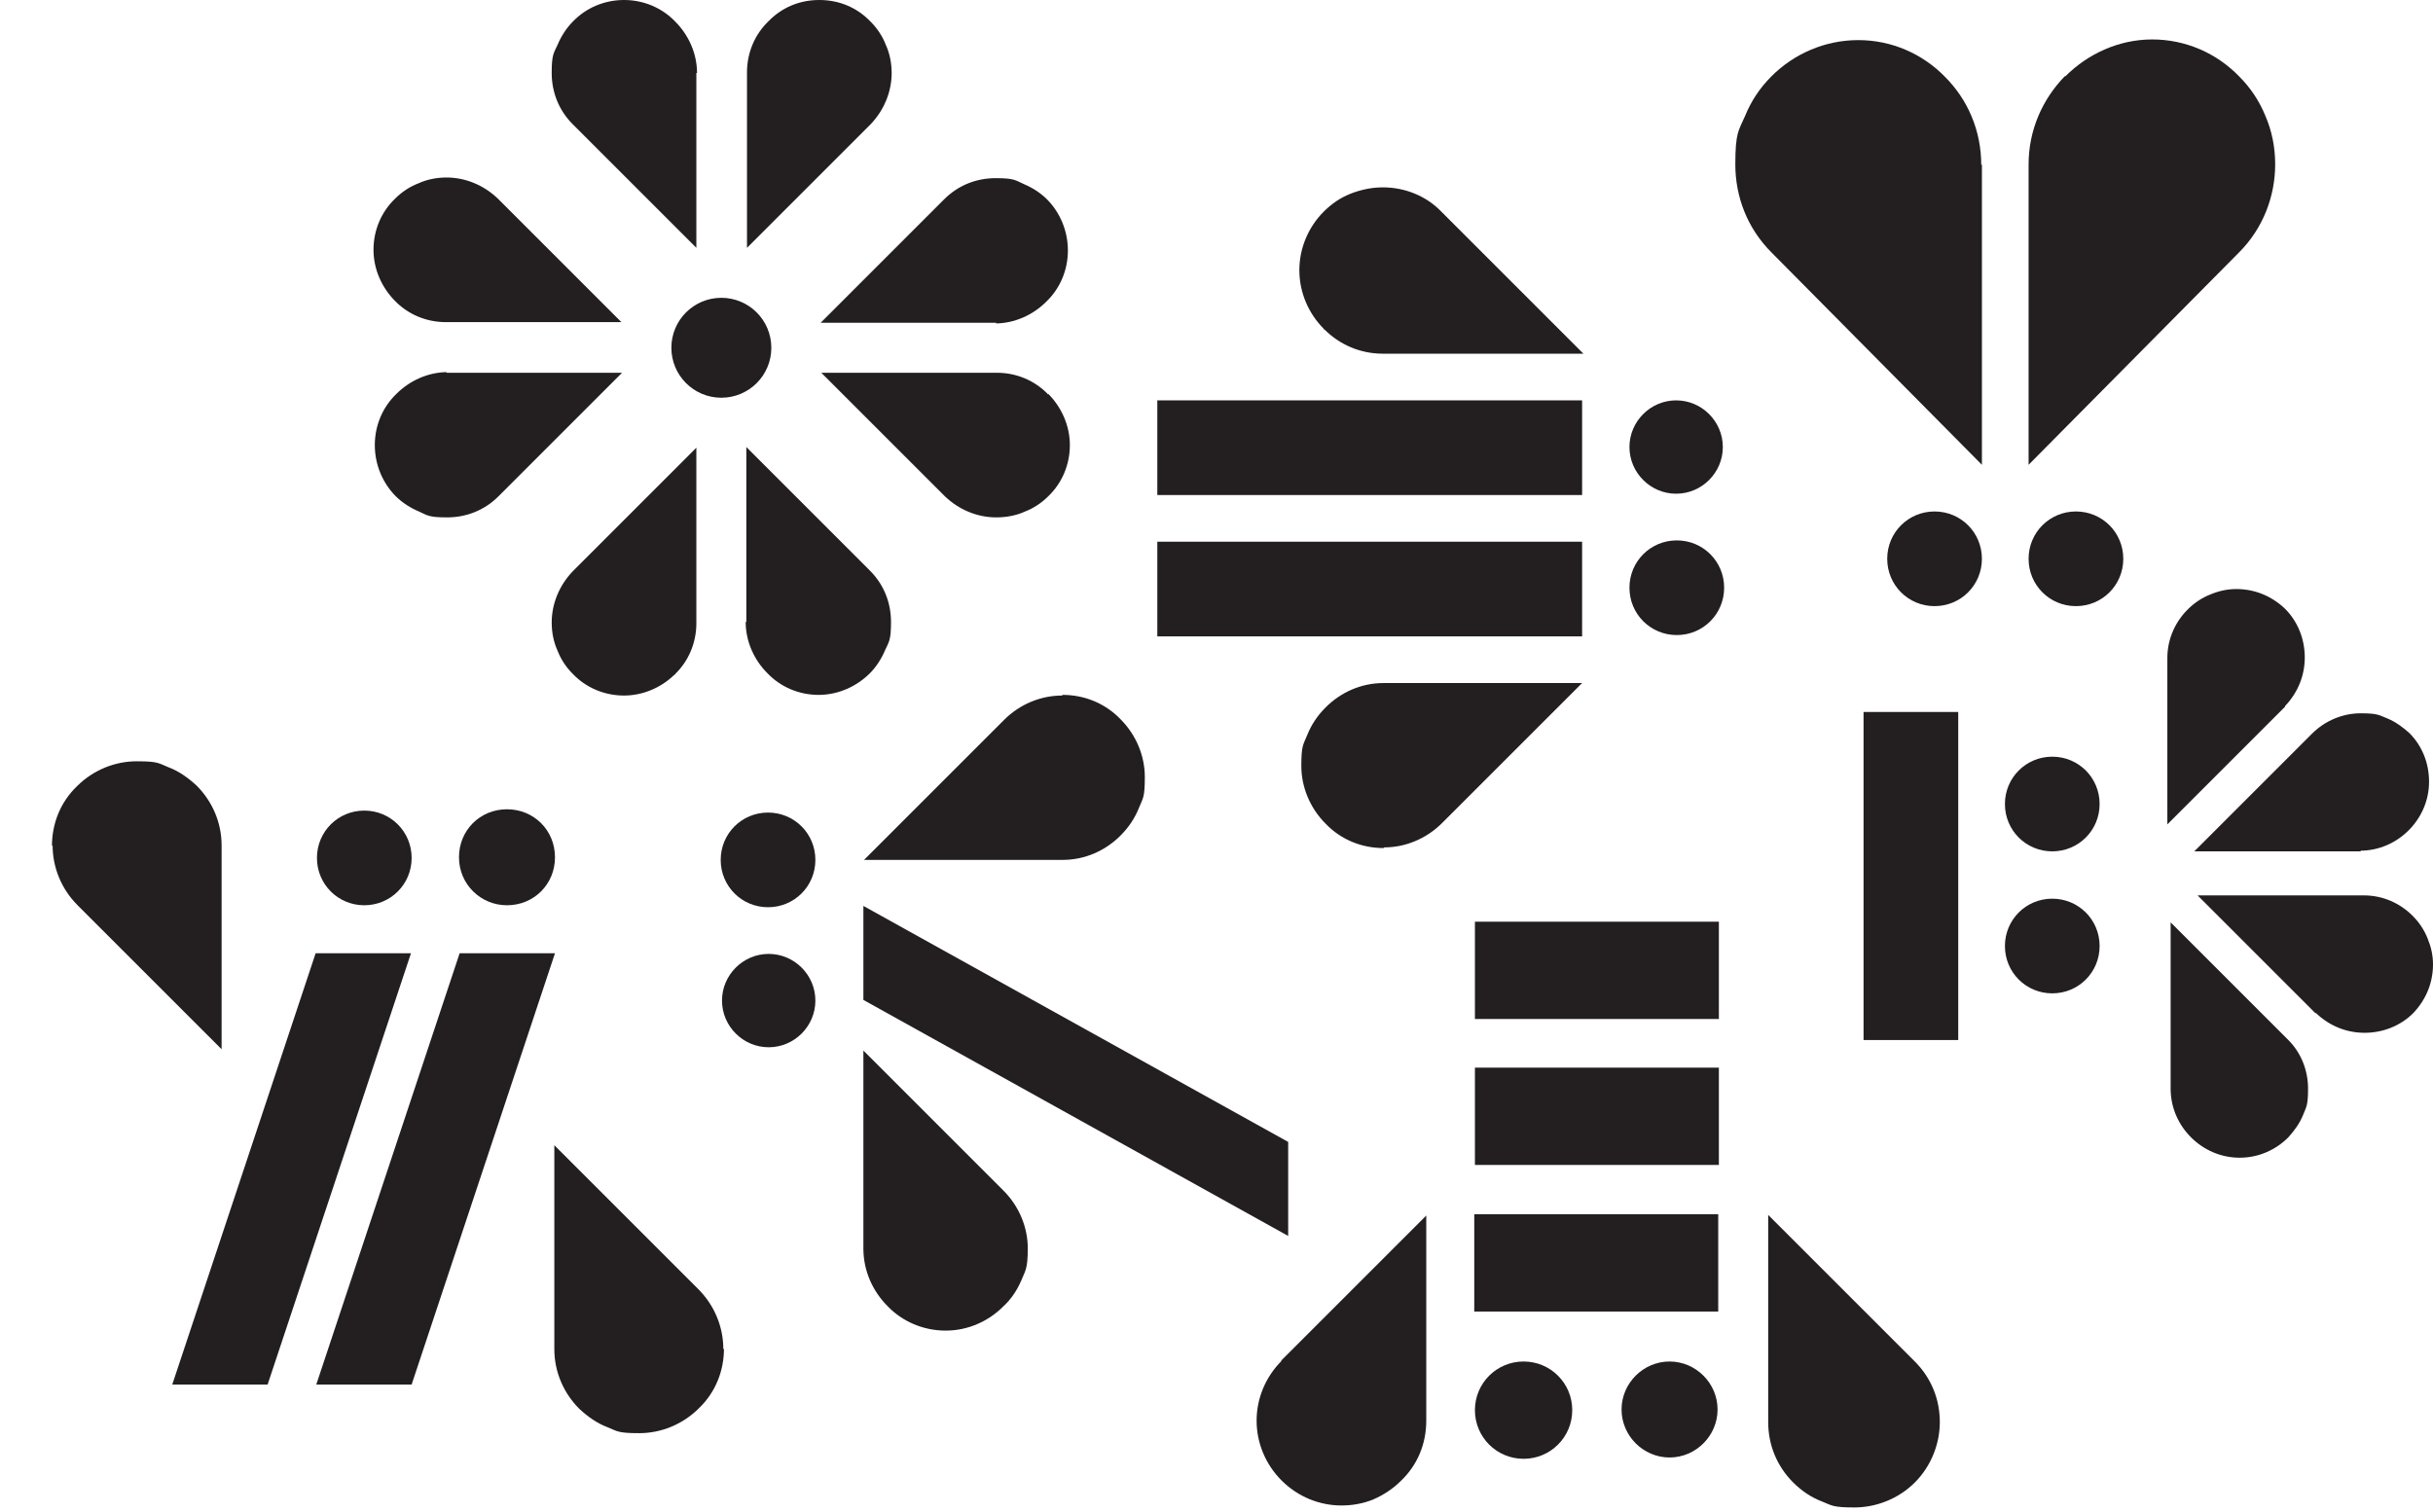 <?xml version="1.0" encoding="UTF-8"?>
<svg id="Layer_1" xmlns="http://www.w3.org/2000/svg" version="1.1" viewBox="0 0 370 230">
  <!-- Generator: Adobe Illustrator 29.6.1, SVG Export Plug-In . SVG Version: 2.1.1 Build 9)  -->
  <defs>
    <style>
      .st0 {
        fill: #231f20;
      }
    </style>
  </defs>
  <g id="mask0_8000_19381">
    <path class="st0" d="M294.2,77.8c4,0,7.2,3.2,7.2,7.2s-3.2,7.2-7.2,7.2-7.2-3.2-7.2-7.2,3.2-7.2,7.2-7.2Z"/>
    <path class="st0" d="M315.7,77.8c4,0,7.2,3.2,7.2,7.2s-3.2,7.2-7.2,7.2-7.2-3.2-7.2-7.2,3.2-7.2,7.2-7.2Z"/>
    <path class="st0" d="M314.1,11.6c3.4-3.4,8.1-5.6,13.2-5.6s9.8,2.1,13.2,5.6c1.8,1.8,3.1,3.8,4,6,1,2.3,1.5,4.8,1.5,7.4,0,4.8-1.8,9.7-5.5,13.4l-32,32.3V25c0-5.2,2.1-9.9,5.5-13.4h0Z"/>
    <path class="st0" d="M301.4,25v45.7l-32-32.3c-3.7-3.7-5.5-8.5-5.5-13.4s.5-5.1,1.5-7.4c.9-2.2,2.2-4.2,4-6,3.4-3.4,8.1-5.5,13.2-5.5s9.8,2.1,13.2,5.6c3.4,3.4,5.5,8.1,5.5,13.4h0Z"/>
    <path class="st0" d="M247.8,89.4c0-4,3.2-7.2,7.2-7.2s7.2,3.2,7.2,7.2-3.2,7.2-7.2,7.2-7.2-3.2-7.2-7.2h0Z"/>
    <path class="st0" d="M247.8,68c0-3.9,3.2-7.1,7.1-7.1s7.1,3.2,7.1,7.1-3.2,7.1-7.1,7.1-7.1-3.2-7.1-7.1h0Z"/>
    <path class="st0" d="M240.6,75.3v-14.4h-64.6v14.4h64.6Z"/>
    <path class="st0" d="M240.6,96.8v-14.4h-64.6v14.4h64.6Z"/>
    <path class="st0" d="M201.3,50c-2.3-2.3-3.7-5.5-3.7-8.9s1.4-6.6,3.7-8.9c1.2-1.2,2.5-2.1,4-2.7s3.2-1,5-1c3.2,0,6.5,1.2,8.9,3.7l21.6,21.6h-30.5c-3.5,0-6.6-1.4-8.9-3.7h-.1Z"/>
    <path class="st0" d="M210.4,129c-3.2,0-6.4-1.2-8.8-3.7-2.4-2.4-3.7-5.6-3.7-8.8s.3-3.2.9-4.7c.6-1.5,1.5-2.9,2.8-4.2,2.3-2.3,5.4-3.7,8.8-3.7h30.2l-21.3,21.3c-2.4,2.4-5.6,3.7-8.8,3.7h0Z"/>
    <path class="st0" d="M124,130.8c0,4-3.2,7.2-7.2,7.2s-7.2-3.2-7.2-7.2,3.2-7.2,7.2-7.2,7.2,3.2,7.2,7.2Z"/>
    <path class="st0" d="M124,152.2c0,3.9-3.2,7.1-7.1,7.1s-7.1-3.2-7.1-7.1,3.2-7.1,7.1-7.1,7.1,3.2,7.1,7.1Z"/>
    <path class="st0" d="M195.9,173.7v14.3l-64.6-35.9v-14.3l64.6,35.9h0Z"/>
    <path class="st0" d="M161.6,105.7c3.2,0,6.4,1.2,8.8,3.7,2.4,2.4,3.7,5.6,3.7,8.8s-.3,3.2-.9,4.7c-.6,1.5-1.5,2.9-2.8,4.2-2.3,2.3-5.4,3.7-8.8,3.7h-30.2l21.3-21.3c2.4-2.4,5.6-3.7,8.8-3.7h0Z"/>
    <path class="st0" d="M131.3,190v-30.2l21.3,21.3c2.4,2.4,3.7,5.6,3.7,8.8s-.4,3.4-1,4.9c-.6,1.4-1.5,2.8-2.7,3.9-2.3,2.3-5.4,3.7-8.8,3.7s-6.6-1.4-8.8-3.7c-2.3-2.3-3.7-5.4-3.7-8.8h0Z"/>
    <path class="st0" d="M319.3,143.9c0,4-3.2,7.2-7.2,7.2s-7.2-3.2-7.2-7.2,3.2-7.2,7.2-7.2,7.2,3.2,7.2,7.2Z"/>
    <path class="st0" d="M319.3,122.3c0,4-3.2,7.2-7.2,7.2s-7.2-3.2-7.2-7.2,3.2-7.2,7.2-7.2,7.2,3.2,7.2,7.2Z"/>
    <path class="st0" d="M330.1,165.6v-25.3l17.9,17.9c2,2,3,4.7,3,7.4s-.3,2.8-.8,4.1c-.5,1.2-1.3,2.3-2.2,3.3-1.9,1.9-4.5,3.1-7.4,3.1s-5.5-1.2-7.4-3.1c-1.9-1.9-3.1-4.5-3.1-7.4Z"/>
    <path class="st0" d="M352.1,154.1l-17.9-17.9h25.3c2.9,0,5.5,1.2,7.4,3.1,1,1,1.8,2.2,2.3,3.5.5,1.2.8,2.5.8,3.9,0,2.7-1,5.3-3,7.4-2,2-4.7,3-7.4,3s-5.3-1-7.4-3h0Z"/>
    <path class="st0" d="M359,129.5h-25.3l17.9-17.9c2-2,4.7-3.1,7.4-3.1s2.8.3,4.1.8c1.2.5,2.3,1.3,3.3,2.2,1.9,1.9,3,4.5,3,7.4s-1.2,5.5-3.1,7.4c-1.9,1.9-4.5,3.1-7.4,3.1h.1Z"/>
    <path class="st0" d="M347.5,107.5l-17.9,17.9v-25.3c0-2.9,1.2-5.5,3.1-7.4,1-1,2.2-1.8,3.5-2.3,1.2-.5,2.5-.8,3.9-.8,2.7,0,5.3,1,7.4,3,2,2,3,4.7,3,7.4s-1,5.3-3,7.4h0Z"/>
    <path class="st0" d="M297.8,108.3h-14.4v49.9h14.4v-49.9Z"/>
    <path class="st0" d="M231.7,207.1c4.1,0,7.4,3.3,7.4,7.4s-3.3,7.4-7.4,7.4-7.4-3.3-7.4-7.4,3.3-7.4,7.4-7.4Z"/>
    <path class="st0" d="M253.9,207.1c4,0,7.3,3.3,7.3,7.3s-3.3,7.3-7.3,7.3-7.3-3.3-7.3-7.3,3.3-7.3,7.3-7.3h0Z"/>
    <path class="st0" d="M224.2,184.7v14.8h37.1v-14.8h-37.1,0Z"/>
    <path class="st0" d="M224.3,162.4v14.8h37.1v-14.8h-37.1,0Z"/>
    <path class="st0" d="M224.3,140.2v14.8h37.1v-14.8h-37.1,0Z"/>
    <path class="st0" d="M295,216.3c0,3.3-1.3,6.7-3.8,9.2s-5.9,3.8-9.2,3.8-3.4-.3-4.9-.9c-1.6-.6-3.1-1.6-4.4-2.9-2.4-2.4-3.8-5.6-3.8-9.2v-31.5l22.3,22.3c2.6,2.6,3.8,5.9,3.8,9.2h0Z"/>
    <path class="st0" d="M194.8,207l22.1-22.1v31.2c0,3.6-1.4,6.8-3.8,9.1-1.3,1.3-2.7,2.2-4.3,2.9-1.5.6-3.1.9-4.8.9-3.3,0-6.6-1.3-9.1-3.8s-3.8-5.8-3.8-9.1,1.3-6.6,3.8-9.1h0Z"/>
    <path class="st0" d="M102.1,52.9c0-4.2,3.4-7.6,7.6-7.6s7.6,3.4,7.6,7.6-3.4,7.6-7.6,7.6-7.6-3.4-7.6-7.6Z"/>
    <path class="st0" d="M102.7,102.5c-2,2-4.8,3.3-7.8,3.3s-5.8-1.2-7.8-3.3c-1-1-1.8-2.2-2.3-3.5-.6-1.3-.9-2.8-.9-4.3,0-2.8,1.1-5.6,3.2-7.8l18.8-18.8v26.7c0,3-1.2,5.8-3.3,7.8h.1Z"/>
    <path class="st0" d="M113.5,94.7v-26.7l18.8,18.8c2.2,2.2,3.2,5,3.2,7.8s-.3,3-.9,4.3c-.5,1.2-1.3,2.5-2.3,3.5-2,2-4.8,3.3-7.8,3.3s-5.8-1.2-7.8-3.3c-2-2-3.3-4.8-3.3-7.8h.1Z"/>
    <path class="st0" d="M105.9,11v26.7l-18.8-18.8c-2.2-2.2-3.2-5-3.2-7.8s.3-3,.9-4.3c.5-1.2,1.3-2.5,2.3-3.5,2-2.1,4.8-3.3,7.8-3.3s5.8,1.2,7.8,3.3c2,2,3.3,4.8,3.3,7.8h-.1Z"/>
    <path class="st0" d="M116.8,3.3c2-2.1,4.7-3.3,7.8-3.3s5.8,1.2,7.8,3.3c1,1,1.8,2.2,2.3,3.5.6,1.3.9,2.8.9,4.3,0,2.8-1.1,5.6-3.2,7.8l-18.8,18.8V11c0-3,1.2-5.8,3.3-7.8h0Z"/>
    <path class="st0" d="M60.1,45.8c-2-2-3.3-4.8-3.3-7.8s1.2-5.8,3.3-7.8c1-1,2.2-1.8,3.5-2.3,1.3-.6,2.8-.9,4.3-.9,2.8,0,5.6,1.1,7.8,3.2l18.8,18.8h-26.7c-3,0-5.8-1.2-7.8-3.3h0Z"/>
    <path class="st0" d="M67.9,56.7h26.7l-18.8,18.8c-2.2,2.2-5,3.2-7.8,3.2s-3-.3-4.3-.9c-1.2-.5-2.5-1.3-3.5-2.3-2-2-3.2-4.8-3.2-7.8s1.2-5.8,3.3-7.8c2-2,4.8-3.3,7.8-3.3h-.2Z"/>
    <path class="st0" d="M151.5,49.1h-26.7l18.8-18.8c2.2-2.2,5-3.2,7.8-3.2s3,.3,4.3.9c1.2.5,2.5,1.3,3.5,2.3,2,2,3.2,4.8,3.2,7.8s-1.2,5.8-3.3,7.8c-2,2-4.8,3.3-7.8,3.3h.2Z"/>
    <path class="st0" d="M159.4,59.9c2,2,3.3,4.8,3.3,7.8s-1.2,5.8-3.3,7.8c-1,1-2.2,1.8-3.5,2.3-1.3.6-2.8.9-4.4.9-2.8,0-5.6-1.1-7.8-3.2l-18.8-18.8h26.7c3,0,5.8,1.2,7.8,3.3h0Z"/>
    <path class="st0" d="M77.1,137.7c-4,0-7.3-3.2-7.3-7.3s3.2-7.3,7.3-7.3,7.3,3.2,7.3,7.3-3.2,7.3-7.3,7.3Z"/>
    <path class="st0" d="M55.4,137.7c-4,0-7.2-3.2-7.2-7.2s3.2-7.2,7.2-7.2,7.2,3.2,7.2,7.2-3.2,7.2-7.2,7.2Z"/>
    <path class="st0" d="M62.6,210.6h-14.5l21.8-65.6h14.5s-21.8,65.6-21.8,65.6Z"/>
    <path class="st0" d="M40.7,210.6h-14.5l21.8-65.6h14.5l-21.8,65.6Z"/>
    <path class="st0" d="M7.9,128.7c0-3.3,1.2-6.6,3.8-9.1,2.5-2.5,5.8-3.8,9.1-3.8s3.3.3,4.8.9c1.6.6,3,1.6,4.3,2.8,2.3,2.3,3.8,5.5,3.8,9.1v31l-21.9-21.9c-2.5-2.5-3.8-5.8-3.8-9.1h0Z"/>
    <path class="st0" d="M110.1,205.1c0,3.3-1.2,6.6-3.8,9.1-2.5,2.5-5.8,3.8-9.1,3.8s-3.3-.3-4.8-.9c-1.6-.6-3-1.6-4.3-2.8-2.3-2.3-3.8-5.5-3.8-9.1v-31l21.9,21.9c2.5,2.5,3.8,5.8,3.8,9.1h.1Z"/>
  </g>
</svg>